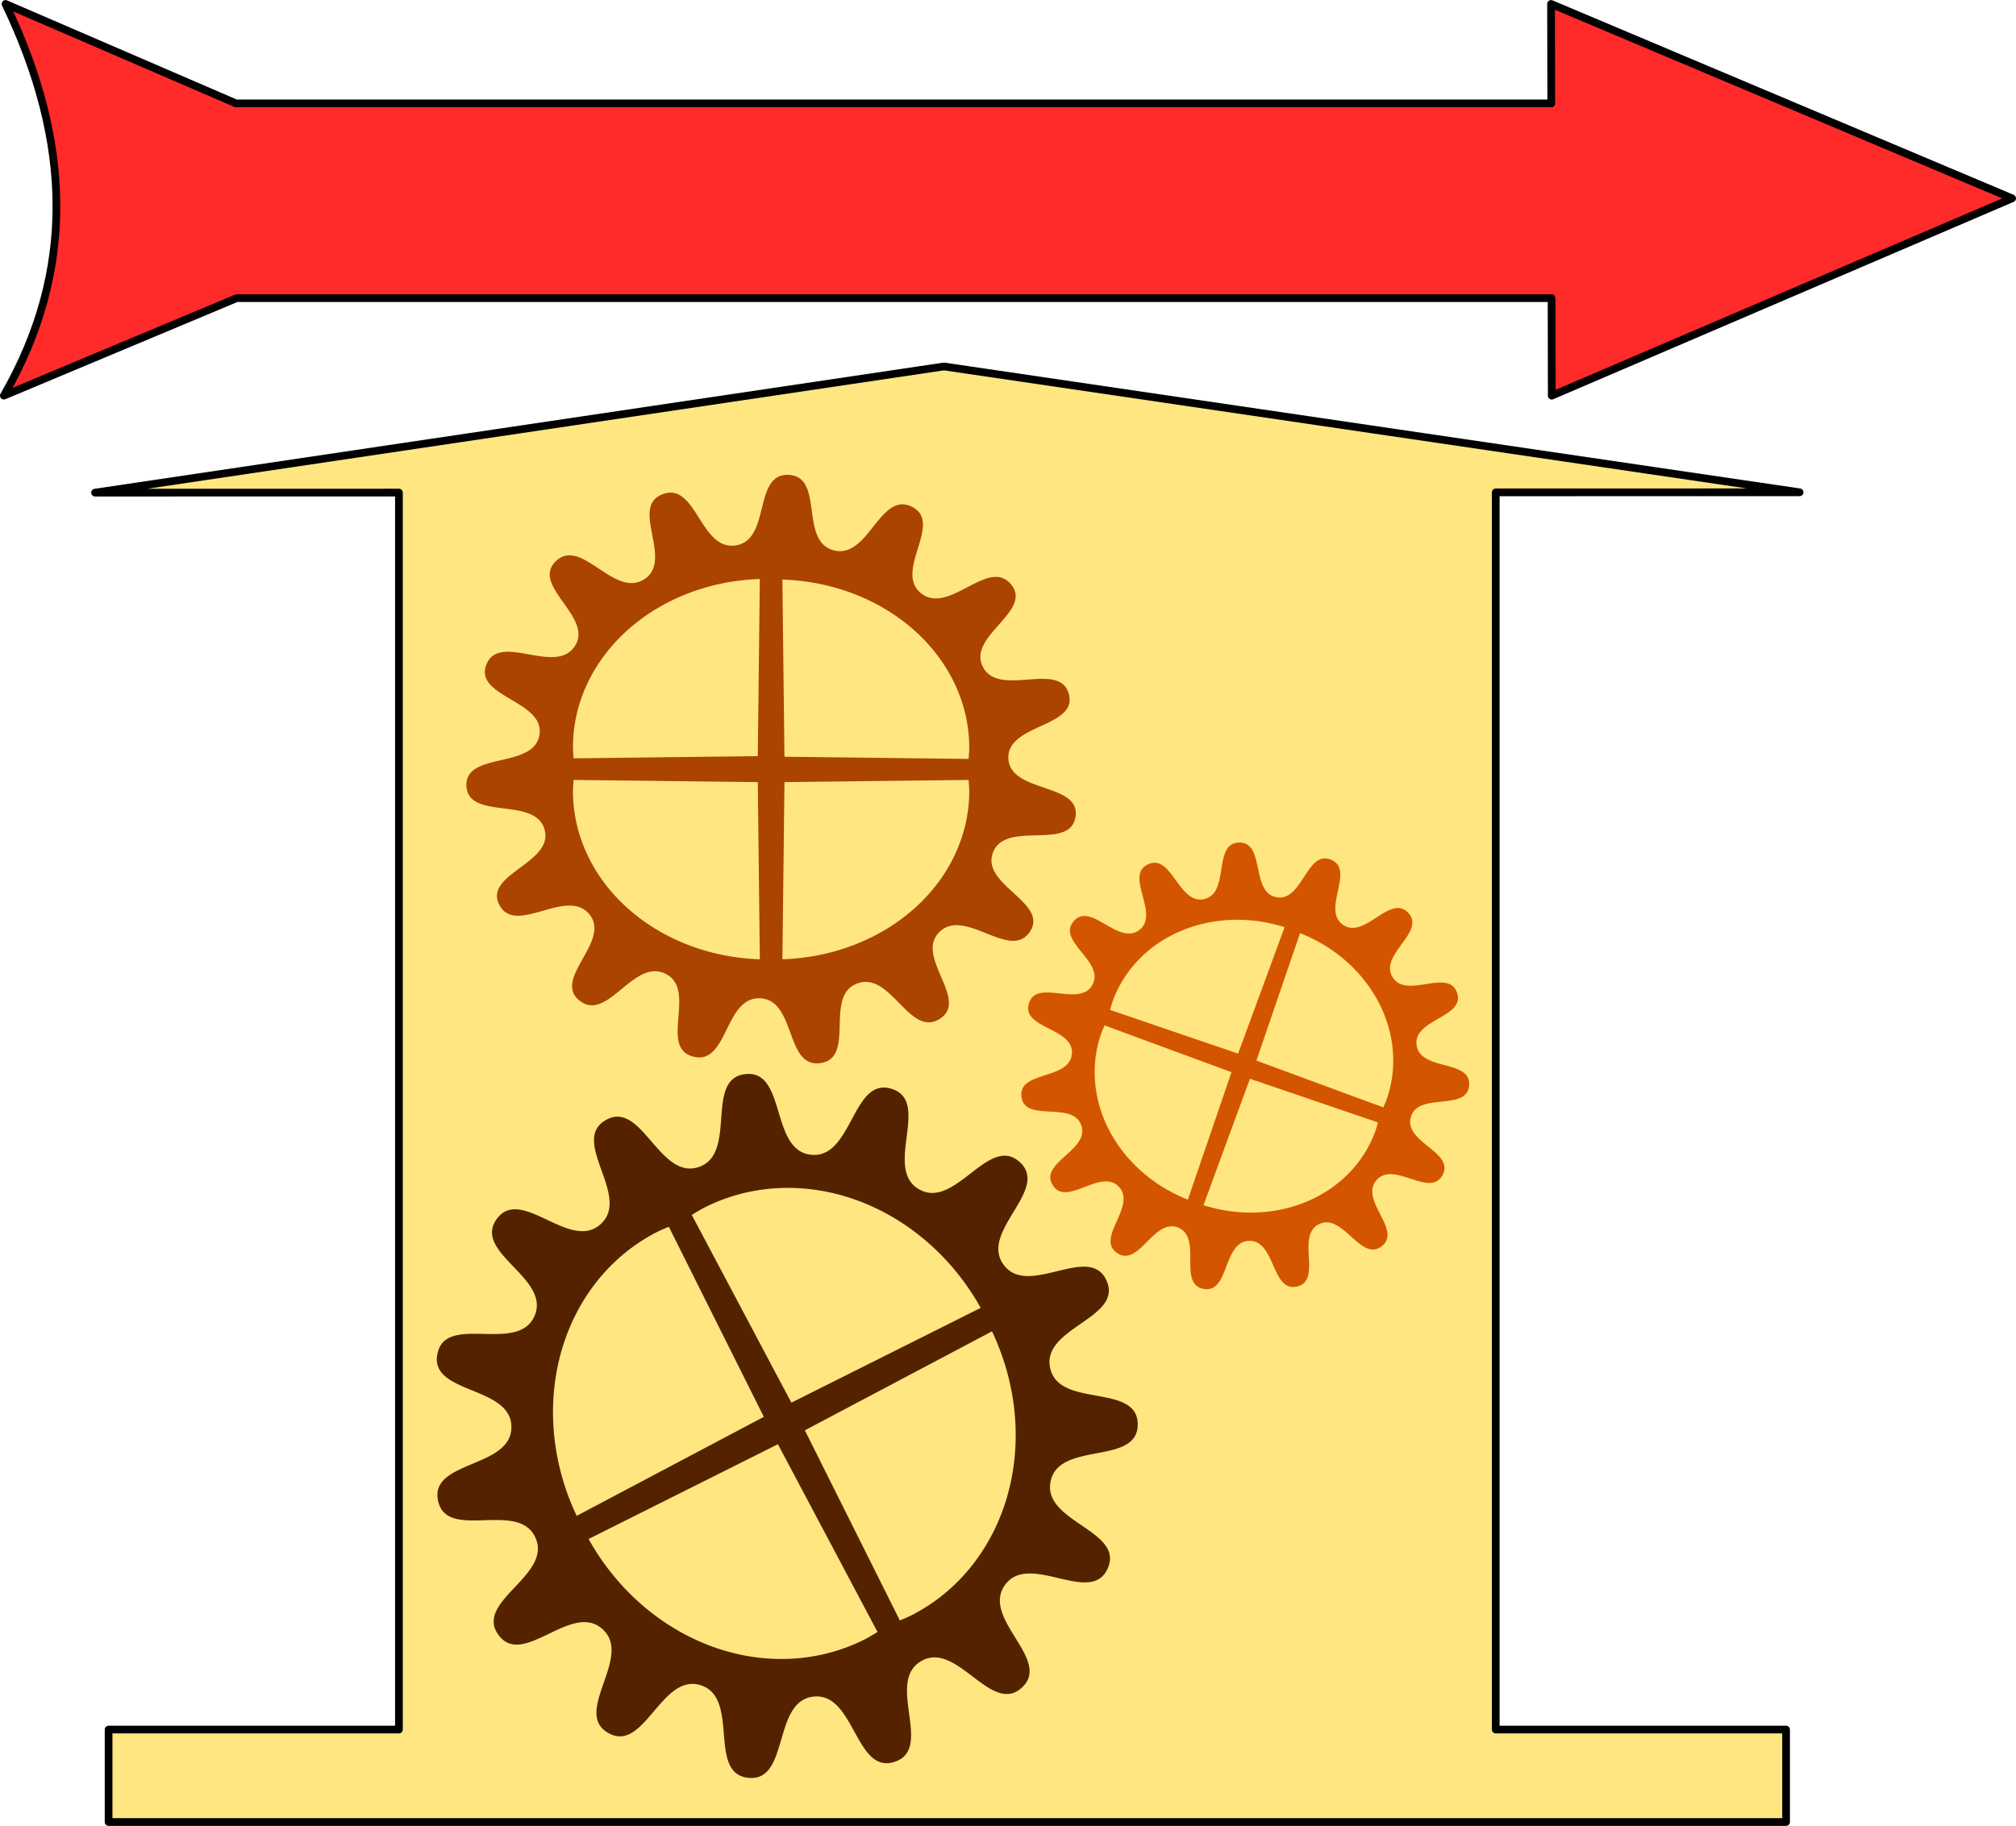 <?xml version="1.0" encoding="UTF-8"?>
<!-- Created with Inkscape (http://www.inkscape.org/) -->
<svg width="522.58" height="473.41" version="1.1" viewBox="0 0 138.265 125.257" xmlns="http://www.w3.org/2000/svg" xmlns:cc="http://creativecommons.org/ns#" xmlns:dc="http://purl.org/dc/elements/1.1/" xmlns:rdf="http://www.w3.org/1999/02/22-rdf-syntax-ns#">
 <g transform="translate(-10.262 -170.97)">
  <path d="m116.64 171.24 0.012 6.822h-90.208l-0.034-0.015-15.77-6.807c4.553 9.518 4.793 18.329-0.115 26.873l15.827-6.63 0.139-0.058h90.184l0.012 6.689 15.787-6.769 15.787-6.768-15.811-6.668z" fill="#ff2a2a" stroke="#000" stroke-linecap="round" stroke-linejoin="round" stroke-width=".529" style="paint-order:markers fill stroke"/>
  <path d="m75 196.11-29.11 4.328-29.11 4.328 20.842-3e-3v84.86h-19.913v6.344h115.05v-6.344h-19.913v-84.875l20.842-5e-3 -29.346-4.317z" fill="#ffe680" stroke="#000" stroke-linecap="round" stroke-linejoin="round" stroke-width=".529" style="paint-order:markers fill stroke"/>
  <path d="m64.354 203.55c-2.471-0.125-1.189 4.463-3.634 4.837-2.444 0.374-2.693-4.373-5.003-3.516-2.31 0.857 0.793 4.545-1.283 5.847-2.075 1.302-4.301-2.937-6.051-1.246-1.75 1.69 2.638 3.84 1.29 5.845-1.348 2.005-5.166-0.993-6.052 1.239-0.887 2.232 4.027 2.472 3.639 4.833-0.387 2.361-5.137 1.123-5.007 3.51 0.13 2.387 4.719 0.676 5.359 2.985 0.64 2.309-4.22 3.044-3.096 5.174 1.123 2.13 4.596-1.237 6.153 0.621 1.557 1.858-2.573 4.439-0.65 5.943 1.923 1.504 3.678-2.935 5.883-1.85 2.205 1.085-0.482 5.066 1.909 5.685 2.39 0.619 2.124-4.127 4.595-4.001 2.471 0.125 1.693 4.818 4.137 4.444 2.444-0.374 0.203-4.605 2.513-5.461 2.31-0.857 3.575 3.736 5.65 2.434 2.075-1.302-1.753-4.286-0.003-5.976 1.75-1.69 4.839 2.008 6.187 2e-3 1.348-2.005-3.407-3.227-2.52-5.458 0.887-2.232 5.266-0.067 5.653-2.428 0.387-2.361-4.47-1.609-4.6-3.997s4.783-2.13 4.142-4.439-4.761 0.286-5.885-1.844c-1.123-2.13 3.472-3.825 1.915-5.683-1.557-1.858-4.229 2.133-6.152 0.628-1.923-1.504 1.562-4.859-0.643-5.944-2.205-1.085-2.966 3.61-5.356 2.991-2.39-0.619-0.619-5.052-3.09-5.177zm-1.98 7.142-0.141 12.153-12.629 0.149a13.292 11.543 0 0 1 -0.046 -0.774 13.292 11.543 0 0 1 12.816 -11.528zm1.547 0.039a13.292 11.543 0 0 1 12.816 11.529 13.292 11.543 0 0 1 -0.046 0.774l-12.629-0.149zm-14.317 13.745 12.629 0.149 0.141 12.154a13.292 11.543 0 0 1 -12.816 -11.529 13.292 11.543 0 0 1 0.046 -0.774zm27.088 0a13.292 11.543 0 0 1 0.046 0.774 13.292 11.543 0 0 1 -12.816 11.529l0.141-12.154z" fill="#a40" style="paint-order:markers fill stroke"/>
  <path d="m86.152 258.82c-1.173-2.604-5.369 1.221-7.058-1.083-1.688-2.304 3.222-5.155 1.091-7.057s-4.408 3.299-6.888 1.881c-2.479-1.418 0.847-6.019-1.873-6.891-2.72-0.871-2.685 4.807-5.527 4.521-2.842-0.287-1.675-5.844-4.514-5.533-2.839 0.311-0.498 5.484-3.211 6.378-2.712 0.894-3.906-4.657-6.374-3.219-2.467 1.439 1.775 5.212-0.339 7.132-2.114 1.92-5.463-2.665-7.131-0.347-1.669 2.318 3.741 4.04 2.591 6.654-1.151 2.614-6.074-0.213-6.656 2.583-0.582 2.796 5.061 2.169 5.073 5.025 0.012 2.856-5.635 2.276-5.03 5.068 0.606 2.791 5.505-0.077 6.678 2.527 1.173 2.604-4.223 4.372-2.534 6.676 1.688 2.304 4.998-2.31 7.128-0.408 2.131 1.902-2.08 5.712 0.4 7.13 2.479 1.418 3.626-4.143 6.346-3.272 2.72 0.871 0.423 6.064 3.266 6.35 2.842 0.286 1.627-5.261 4.466-5.571 2.839-0.311 2.853 5.367 5.565 4.473 2.712-0.894-0.652-5.467 1.815-6.906 2.467-1.439 4.789 3.743 6.903 1.823 2.114-1.92-2.819-4.729-1.151-7.047 1.669-2.318 5.897 1.471 7.048-1.143 1.151-2.614-4.499-3.173-3.917-5.97 0.582-2.796 5.986-1.055 5.974-3.911-0.012-2.856-5.401-1.069-6.007-3.86-0.606-2.791 5.039-3.399 3.866-6.003zm-8.631 1.875-12.983 6.502-6.831-12.877a15.342 13.791 62.778 0 1 0.798 -0.471 15.342 13.791 62.778 0 1 19.016 6.846zm0.776 1.609a15.342 13.791 62.778 0 1 -5.475 19.457 15.342 13.791 62.778 0 1 -0.846 0.376l-6.514-13.041zm-22.163-7.174 6.514 13.041-12.834 6.792a15.342 13.791 62.778 0 1 5.474 -19.457 15.342 13.791 62.778 0 1 0.846 -0.376zm14.31 27.796a15.342 13.791 62.778 0 1 -0.798 0.47 15.342 13.791 62.778 0 1 -19.016 -6.846l12.984-6.502z" fill="#520" style="paint-order:markers fill stroke"/>
  <path d="m101.55 229.95c-1.678-0.697-1.958 2.905-3.744 2.572-1.786-0.333-0.751-3.794-2.568-3.748-1.817 0.046-0.607 3.45-2.374 3.873-1.767 0.423-2.229-3.16-3.87-2.379-1.641 0.781 0.849 3.399-0.594 4.504-1.442 1.105-3.322-1.98-4.503-0.599-1.181 1.381 2.158 2.76 1.289 4.356-0.868 1.596-3.84-0.458-4.358 1.284-0.517 1.742 3.093 1.644 2.949 3.455-0.144 1.812-3.694 1.144-3.458 2.946 0.236 1.802 3.494 0.243 4.1 1.957 0.605 1.714-2.909 2.547-1.961 4.098 0.948 1.55 3.291-1.199 4.541 0.12 1.25 1.319-1.622 3.511-0.125 4.541 1.497 1.03 2.519-2.434 4.197-1.738 1.678 0.697-0.054 3.867 1.733 4.2 1.786 0.333 1.311-3.249 3.128-3.295 1.817-0.046 1.524 3.555 3.291 3.132 1.767-0.423-0.123-3.501 1.517-4.282 1.641-0.781 2.838 2.627 4.28 1.522 1.442-1.105-1.537-3.148-0.356-4.529 1.181-1.381 3.661 1.246 4.529-0.35 0.868-1.596-2.684-2.251-2.167-3.993 0.517-1.742 3.851-0.351 3.995-2.162 0.144-1.812-3.367-0.965-3.603-2.767-0.236-1.802 3.375-1.887 2.77-3.6-0.605-1.714-3.469 0.489-4.417-1.062-0.948-1.55 2.316-3.097 1.067-4.416-1.25-1.319-2.97 1.857-4.467 0.827-1.497-1.03 0.856-3.771-0.822-4.468zm-3.186 4.63-3.188 8.671-8.777-2.996a9.76 8.775 19.562 0 1 0.165 -0.566 9.76 8.775 19.562 0 1 11.8 -5.11zm1.061 0.408a9.76 8.775 19.562 0 1 5.936 11.408 9.76 8.775 19.562 0 1 -0.228 0.543l-8.701-3.209zm-13.402 6.329 8.701 3.209-2.993 8.741a9.76 8.775 19.562 0 1 -5.937 -11.408 9.76 8.775 19.562 0 1 0.229 -0.543zm18.744 6.655a9.76 8.775 19.562 0 1 -0.165 0.566 9.76 8.775 19.562 0 1 -11.8 5.11l3.188-8.672z" fill="#d45500" style="paint-order:markers fill stroke"/>
 </g>
</svg>
